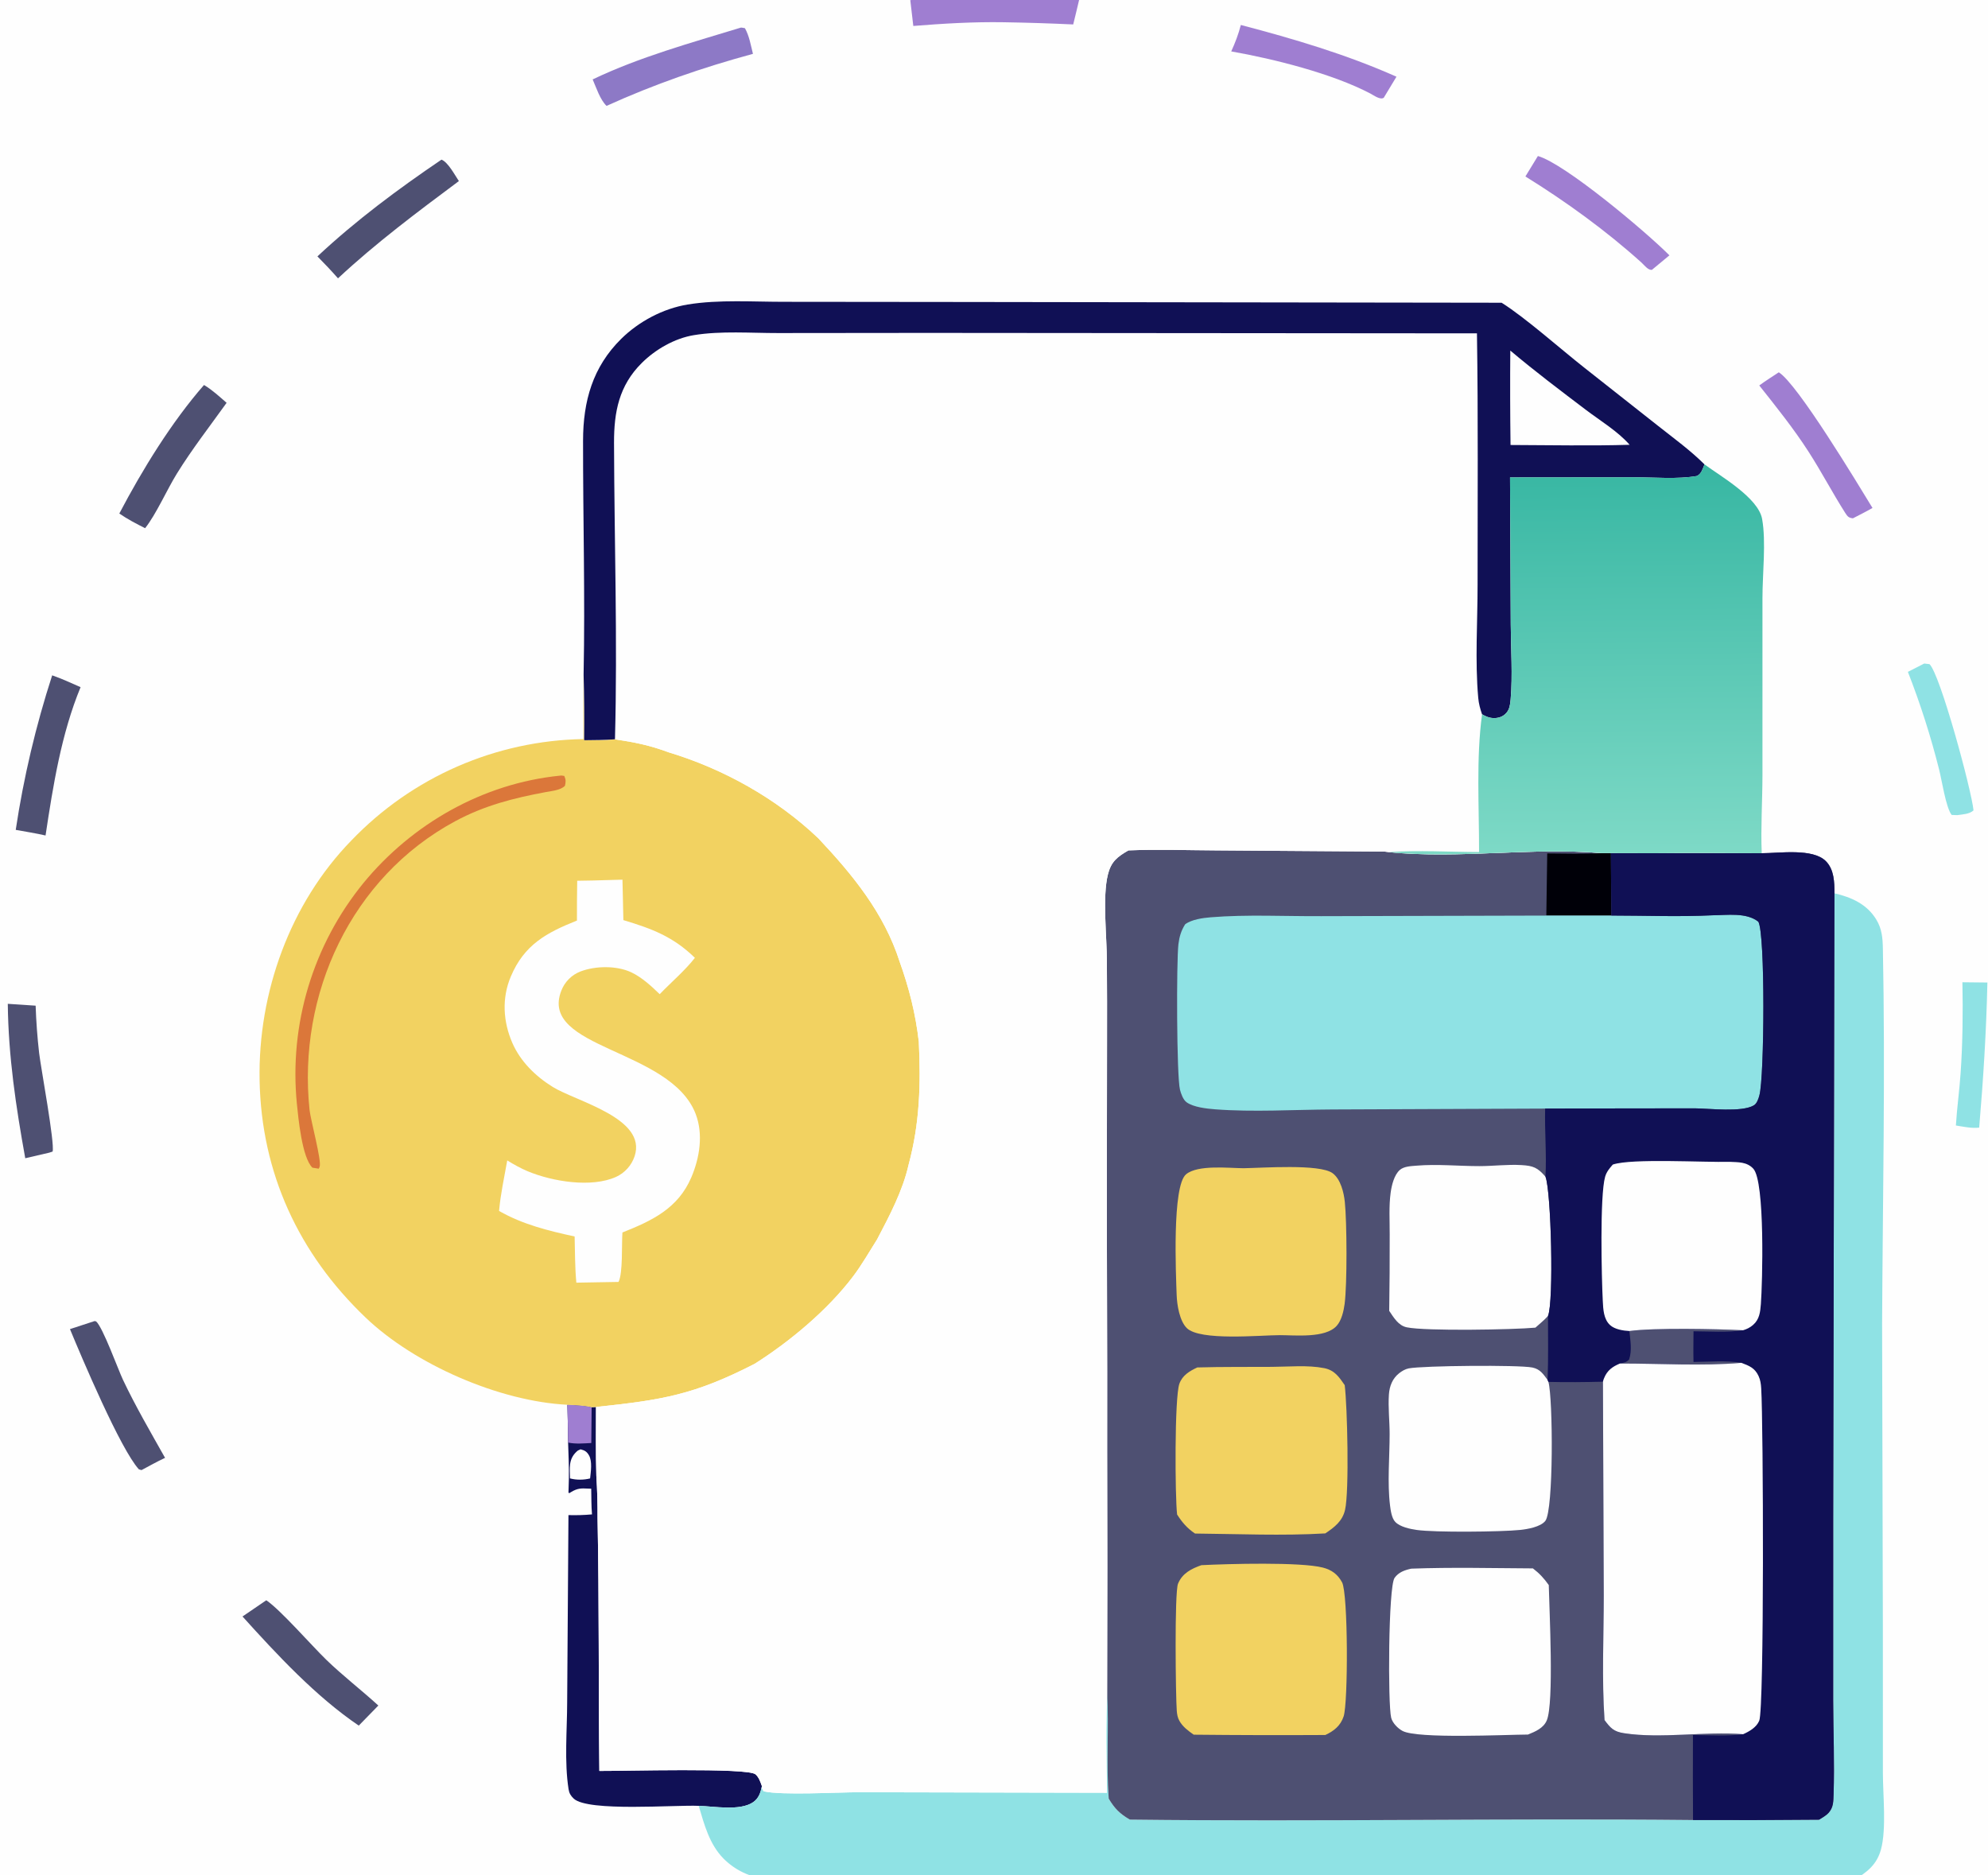<svg width="159" height="150" viewBox="0 0 159 150" fill="none" xmlns="http://www.w3.org/2000/svg">
<rect x="0" y="0" width="159" height="150" fill="#333333" stroke="none"/>
<g clip-path="url(#clip0_47_512)">
<path d="M-53.445 -56.25H213.782V211.607H-53.445V-56.25Z" fill="#FEFEFE"/>
<path d="M156.954 78.564L158.951 78.585C158.867 82.48 158.624 86.31 158.295 90.191C157.675 90.262 157.045 90.116 156.432 90.021C156.518 88.614 156.716 87.212 156.812 85.805C156.976 83.402 157 80.971 156.954 78.564Z" fill="#8FE2E4"/>
<path d="M153.899 53.072L154.319 53.119C155.174 53.917 157.681 63.19 157.842 64.818C157.508 65.124 156.975 65.133 156.54 65.198L156.094 65.182C155.635 64.604 155.302 62.379 155.096 61.574C154.428 58.909 153.593 56.297 152.593 53.739L153.899 53.072Z" fill="#8FE2E4"/>
<path d="M142.268 29.778C143.776 30.714 148.559 38.66 149.762 40.628C149.25 40.922 148.719 41.186 148.195 41.458C147.85 41.412 147.769 41.318 147.579 41.021C146.562 39.426 145.679 37.73 144.65 36.132C143.453 34.275 142.077 32.558 140.706 30.83C141.211 30.46 141.746 30.124 142.268 29.778Z" fill="#9F7ED1"/>
<path d="M123.001 12.479C125.153 13.084 131.629 18.523 133.52 20.423L132.169 21.542L132.138 21.576C131.828 21.647 131.51 21.203 131.27 20.987C128.449 18.445 125.225 16.111 122.002 14.114L123.001 12.479Z" fill="#9F7ED1"/>
<path d="M99.241 1.998C103.459 3.102 107.699 4.358 111.689 6.135L110.673 7.818C110.394 8.014 109.885 7.631 109.621 7.492C106.58 5.891 101.894 4.711 98.474 4.112C98.793 3.408 99.049 2.747 99.241 1.998Z" fill="#9F7ED1"/>
<path d="M78.515 -0.341C81.103 -0.368 83.733 -0.292 86.307 -0.007C86.158 0.649 85.993 1.301 85.835 1.955C83.979 1.868 82.123 1.809 80.266 1.779C77.854 1.74 75.45 1.883 73.046 2.076L72.805 0.01C74.709 -0.147 76.605 -0.279 78.515 -0.341Z" fill="#9F7ED1"/>
<path d="M0.623 80.289L2.85 80.437C2.893 81.703 2.986 82.965 3.129 84.223C3.273 85.431 4.39 91.437 4.208 92.106L3.938 92.194L2.02 92.64C1.273 88.511 0.67 84.493 0.623 80.289Z" fill="#4E5072"/>
<path d="M7.566 105.663L7.689 105.691C8.232 106.175 9.443 109.531 9.835 110.36C10.847 112.497 12.044 114.544 13.201 116.604C12.561 116.901 11.942 117.253 11.319 117.583L11.109 117.524C9.63 115.905 6.531 108.566 5.596 106.307L7.566 105.663Z" fill="#4E5072"/>
<path d="M16.317 30.793C16.978 31.187 17.545 31.717 18.124 32.219C16.785 34.088 15.361 35.92 14.15 37.875C13.358 39.153 12.477 41.157 11.605 42.246C10.888 41.886 10.205 41.529 9.543 41.074C11.382 37.572 13.713 33.772 16.317 30.793Z" fill="#4E5072"/>
<path d="M59.247 2.21C59.334 2.201 59.492 2.241 59.58 2.255C59.927 2.874 60.049 3.622 60.221 4.307C56.178 5.404 52.33 6.736 48.511 8.47C47.991 7.965 47.691 7.014 47.401 6.352C51.152 4.557 55.282 3.422 59.247 2.21Z" fill="#8D79C6"/>
<path d="M35.31 12.769C35.835 12.968 36.384 14.015 36.701 14.483C33.366 16.97 30.082 19.421 27.033 22.262C26.502 21.657 25.953 21.079 25.387 20.507C28.48 17.619 31.814 15.139 35.31 12.769Z" fill="#4E5072"/>
<path d="M4.173 54.016C4.949 54.285 5.694 54.631 6.445 54.962C4.904 58.689 4.242 62.855 3.643 66.825C2.857 66.644 2.051 66.521 1.258 66.375C1.573 64.279 1.975 62.199 2.461 60.136C2.948 58.072 3.519 56.032 4.173 54.016Z" fill="#4E5072"/>
<path d="M21.297 127.995C22.413 128.739 24.934 131.627 26.09 132.748C27.421 134.039 28.893 135.163 30.26 136.414L28.694 138.02C25.262 135.694 22.165 132.357 19.396 129.292L21.297 127.995Z" fill="#4E5072"/>
<path d="M45.377 112.357C46.032 112.388 46.677 112.406 47.319 112.552L47.669 112.535C47.668 114.365 47.643 116.2 47.695 118.029C47.767 119.155 47.799 120.282 47.792 121.41C47.925 128.156 47.861 134.9 47.937 141.646C49.627 141.661 59.802 141.37 60.424 141.917C60.7 142.159 60.818 142.529 60.938 142.863C60.827 143.38 60.69 143.837 60.232 144.149C59.173 144.869 57.101 144.469 55.883 144.438C54.033 144.348 47.022 144.933 45.884 143.857C45.65 143.636 45.524 143.427 45.474 143.106C45.13 140.909 45.356 138.398 45.362 136.172L45.465 121.183C46.103 121.199 46.711 121.184 47.347 121.126C47.289 120.447 47.301 119.753 47.286 119.071C47.209 119.069 47.131 119.068 47.053 119.064C46.462 119.033 46.184 119.031 45.661 119.348C45.618 119.373 45.576 119.401 45.534 119.428L45.466 119.386L45.498 118.268C45.515 117.307 45.467 116.343 45.437 115.382C45.429 114.374 45.409 113.365 45.377 112.357Z" fill="#101055"/>
<path d="M45.586 118.247C45.577 117.427 45.454 116.729 46.106 116.115C46.237 115.991 46.231 116.017 46.433 115.921C46.758 116.004 46.932 116.098 47.107 116.404C47.384 116.884 47.253 117.716 47.197 118.25C46.664 118.379 46.115 118.385 45.586 118.247Z" fill="#FEFEFE"/>
<path d="M45.377 112.357C46.032 112.388 46.676 112.406 47.319 112.552L47.291 115.417C46.668 115.447 46.05 115.511 45.437 115.382C45.429 114.374 45.409 113.365 45.377 112.357Z" fill="#9F7ED1"/>
<path d="M146.718 71.448C148.069 71.763 149.316 72.311 150.068 73.553C150.514 74.29 150.575 75.015 150.592 75.856C150.793 85.854 150.579 95.886 150.53 105.887L150.591 129.983L150.593 141.815C150.595 143.572 150.885 146.258 150.444 147.91C150.114 149.146 149.321 149.75 148.269 150.382L89.136 150.365L70.484 150.386C67.49 150.386 64.299 150.608 61.325 150.292C61.163 150.277 61.002 150.254 60.842 150.224C60.682 150.195 60.523 150.159 60.366 150.115C60.209 150.072 60.054 150.022 59.902 149.965C59.749 149.908 59.599 149.845 59.452 149.775C59.305 149.706 59.161 149.63 59.02 149.547C58.88 149.465 58.743 149.377 58.61 149.283C58.477 149.189 58.348 149.089 58.223 148.984C58.099 148.879 57.979 148.768 57.864 148.653C56.728 147.489 56.335 145.95 55.883 144.438C57.101 144.469 59.173 144.869 60.231 144.149C60.69 143.837 60.827 143.38 60.937 142.864C60.961 143.146 60.92 143.006 61.081 143.276C62.524 143.61 66.985 143.349 68.725 143.349L88.535 143.391C88.486 140.723 88.441 138.016 88.547 135.349C88.697 138.179 88.468 141.036 88.674 143.86C89.148 144.656 89.567 145.078 90.367 145.539C105.375 145.717 120.396 145.42 135.407 145.573C138.77 145.585 142.132 145.576 145.494 145.545C145.753 145.381 146.069 145.206 146.272 144.973C146.646 144.543 146.632 144.055 146.65 143.514C146.732 141.023 146.625 138.493 146.618 135.999L146.62 121.595L146.718 71.448Z" fill="#8FE2E4"/>
<path d="M46.676 53.953C46.727 55.703 46.741 57.453 46.719 59.204C47.541 59.193 48.365 59.197 49.185 59.132C50.708 59.358 51.998 59.616 53.451 60.164C57.856 61.489 62.11 63.867 65.45 67.048C68.204 69.975 70.709 73.033 71.957 76.927C72.714 79.04 73.232 81.098 73.487 83.329C73.646 86.731 73.564 89.838 72.671 93.153C72.2 95.251 71.144 97.234 70.153 99.126C69.525 100.116 68.93 101.167 68.223 102.1C66.196 104.776 63.187 107.292 60.358 109.083C55.501 111.576 52.948 111.975 47.668 112.535L47.319 112.551C46.676 112.405 46.032 112.388 45.377 112.357C39.953 112.088 33.177 109.148 29.234 105.377C23.895 100.27 20.899 93.829 20.762 86.393C20.633 79.392 23.2 72.251 28.109 67.217C28.259 67.061 28.41 66.906 28.564 66.754C28.718 66.601 28.873 66.45 29.031 66.302C29.188 66.153 29.348 66.006 29.509 65.861C29.67 65.716 29.832 65.573 29.997 65.432C30.162 65.291 30.328 65.153 30.496 65.016C30.664 64.879 30.833 64.744 31.005 64.612C31.176 64.479 31.349 64.349 31.524 64.22C31.698 64.092 31.874 63.966 32.051 63.842C32.229 63.718 32.408 63.596 32.589 63.477C32.769 63.358 32.952 63.24 33.135 63.125C33.319 63.01 33.503 62.898 33.69 62.787C33.876 62.676 34.063 62.568 34.252 62.463C34.441 62.357 34.632 62.253 34.823 62.152C35.014 62.051 35.207 61.952 35.401 61.856C35.595 61.76 35.79 61.666 35.986 61.574C36.182 61.483 36.38 61.394 36.578 61.307C36.776 61.22 36.976 61.136 37.176 61.054C37.377 60.973 37.578 60.893 37.781 60.817C37.983 60.74 38.186 60.666 38.391 60.594C38.595 60.522 38.8 60.453 39.006 60.386C39.212 60.32 39.418 60.256 39.626 60.194C39.834 60.133 40.042 60.074 40.251 60.017C40.46 59.961 40.669 59.907 40.88 59.856C41.09 59.805 41.301 59.756 41.512 59.71C41.724 59.664 41.936 59.62 42.148 59.58C42.361 59.539 42.574 59.501 42.788 59.465C43.001 59.43 43.215 59.397 43.429 59.367C43.643 59.337 43.858 59.309 44.073 59.284C44.288 59.259 44.503 59.237 44.719 59.217C44.934 59.198 45.15 59.181 45.366 59.167C45.582 59.152 45.798 59.141 46.014 59.132C46.23 59.123 46.447 59.117 46.663 59.113C46.652 57.393 46.656 55.673 46.676 53.953Z" fill="#F2D261"/>
<path d="M44.768 62.042C44.893 62.014 45.008 62.046 45.133 62.063C45.267 62.38 45.257 62.516 45.185 62.85C44.844 63.202 44.163 63.258 43.684 63.347C41.083 63.832 38.759 64.416 36.4 65.687C28.078 70.173 23.782 79.536 24.758 88.778C24.844 89.588 25.738 92.852 25.565 93.316C25.545 93.371 25.52 93.423 25.497 93.476L24.985 93.394C24.152 92.581 23.86 89.424 23.743 88.27C23.723 88.074 23.706 87.877 23.692 87.681C23.677 87.485 23.666 87.288 23.656 87.091C23.646 86.894 23.639 86.698 23.634 86.501C23.629 86.304 23.627 86.107 23.627 85.91C23.627 85.713 23.629 85.516 23.634 85.319C23.639 85.122 23.646 84.926 23.656 84.729C23.665 84.532 23.677 84.335 23.692 84.139C23.706 83.943 23.723 83.746 23.742 83.55C23.761 83.355 23.783 83.159 23.807 82.963C23.831 82.768 23.857 82.573 23.886 82.378C23.915 82.183 23.946 81.988 23.979 81.794C24.013 81.6 24.049 81.406 24.087 81.213C24.125 81.02 24.166 80.827 24.209 80.635C24.252 80.443 24.297 80.251 24.344 80.06C24.392 79.869 24.442 79.679 24.494 79.489C24.547 79.299 24.601 79.11 24.658 78.921C24.715 78.733 24.774 78.545 24.835 78.358C24.897 78.171 24.961 77.984 25.027 77.799C25.093 77.614 25.161 77.429 25.232 77.245C25.302 77.061 25.375 76.878 25.45 76.696C25.525 76.514 25.602 76.333 25.681 76.153C25.761 75.973 25.843 75.793 25.926 75.615C26.01 75.437 26.096 75.26 26.184 75.084C26.272 74.908 26.363 74.733 26.455 74.559C26.547 74.386 26.642 74.213 26.739 74.041C26.835 73.87 26.934 73.7 27.035 73.53C27.135 73.362 27.238 73.194 27.343 73.027C27.448 72.86 27.555 72.695 27.664 72.531C27.773 72.367 27.884 72.205 27.997 72.044C28.109 71.882 28.224 71.722 28.341 71.564C28.458 71.406 28.576 71.249 28.697 71.093C28.818 70.938 28.94 70.784 29.065 70.631C32.96 65.885 38.633 62.659 44.768 62.042Z" fill="#DB773A"/>
<path d="M47.438 70.424L49.785 70.359L49.858 73.594C52.148 74.281 53.839 74.917 55.579 76.61C54.76 77.659 53.687 78.553 52.764 79.518C52.099 78.874 51.339 78.173 50.5 77.774C49.339 77.223 47.635 77.242 46.436 77.698C46.349 77.732 46.263 77.769 46.18 77.811C46.097 77.853 46.016 77.9 45.938 77.95C45.859 78.001 45.783 78.055 45.711 78.114C45.638 78.172 45.569 78.235 45.502 78.301C45.436 78.367 45.374 78.436 45.315 78.508C45.256 78.581 45.201 78.656 45.15 78.735C45.099 78.813 45.052 78.894 45.01 78.977C44.967 79.06 44.929 79.145 44.896 79.233C43.067 83.905 53.612 83.85 55.636 89.088C56.264 90.715 55.961 92.604 55.291 94.172C54.224 96.667 52.135 97.641 49.783 98.577C49.708 99.51 49.833 101.814 49.47 102.533L46.096 102.592C45.981 101.37 45.991 100.125 45.959 98.898C43.855 98.44 41.802 97.936 39.916 96.856C40.033 95.505 40.334 94.15 40.569 92.814C41.11 93.146 41.647 93.451 42.234 93.693C44.189 94.5 47.288 95.021 49.27 94.133C49.356 94.093 49.441 94.049 49.523 94.001C49.605 93.953 49.684 93.901 49.761 93.844C49.838 93.788 49.912 93.728 49.982 93.663C50.053 93.6 50.12 93.532 50.184 93.461C50.247 93.391 50.307 93.317 50.364 93.24C50.42 93.162 50.472 93.083 50.52 93C50.568 92.918 50.611 92.833 50.651 92.746C50.69 92.659 50.724 92.571 50.755 92.48C51.771 89.437 46.097 88.104 44.21 86.938C42.843 86.094 41.623 84.903 40.974 83.41C40.235 81.708 40.127 79.835 40.851 78.115C41.927 75.561 43.694 74.608 46.144 73.629C46.141 72.568 46.148 71.507 46.165 70.446L47.438 70.424Z" fill="#FEFEFE"/>
<path d="M90.254 68.017C92.6 67.918 94.981 68.008 97.33 68.018L110.756 68.114L111.067 68.156C116.692 68.718 122.471 67.758 128.108 68.236L128.837 68.235C131.056 68.251 133.275 68.247 135.494 68.222L140.902 68.244C142.325 68.242 144.98 67.829 146.028 68.876C146.694 69.541 146.72 70.562 146.718 71.448L146.62 121.595L146.618 135.999C146.625 138.493 146.732 141.023 146.65 143.514C146.632 144.055 146.646 144.543 146.272 144.973C146.069 145.206 145.753 145.381 145.494 145.544C142.132 145.576 138.77 145.585 135.407 145.573C120.396 145.42 105.375 145.717 90.367 145.539C89.566 145.077 89.148 144.656 88.674 143.86C88.468 141.036 88.697 138.179 88.547 135.349L88.564 125.311L88.55 115.967L88.552 109.701L88.53 99.269L88.528 93.106L88.54 83.311C88.547 81.178 88.543 79.046 88.528 76.914C88.531 74.954 88.156 71.73 88.613 69.933C88.875 68.903 89.364 68.53 90.254 68.017Z" fill="#4E5072"/>
<path d="M128.108 68.236L128.838 68.235L128.877 73.228L123.675 73.231L123.747 68.26C125.201 68.275 126.655 68.309 128.108 68.236Z" fill="#000008"/>
<path d="M111.109 104.846C111.14 102.804 111.153 100.761 111.148 98.718C111.151 97.633 111.076 96.47 111.224 95.397C111.303 94.82 111.498 93.974 111.962 93.572C112.293 93.284 112.875 93.269 113.287 93.234C114.932 93.093 116.667 93.271 118.324 93.27C119.441 93.269 120.566 93.122 121.681 93.187C122.641 93.243 122.979 93.393 123.606 94.113C124.063 95.264 124.283 104.113 123.808 105.255C123.501 105.593 123.143 105.888 122.802 106.19C121.064 106.353 114.006 106.479 112.508 106.162C111.833 106.019 111.467 105.375 111.109 104.846Z" fill="#FEFEFE"/>
<path d="M123.843 110.528C124.208 111.86 124.263 120.792 123.595 121.646C123.213 122.133 122.151 122.31 121.584 122.369C120.027 122.528 114.752 122.579 113.305 122.37C112.778 122.294 111.982 122.131 111.594 121.729C111.309 121.434 111.222 120.801 111.174 120.407C110.951 118.57 111.143 116.555 111.143 114.698C111.143 113.656 111.013 112.568 111.085 111.535C111.131 110.865 111.37 110.252 111.909 109.831C112.131 109.657 112.393 109.503 112.672 109.448C113.787 109.23 121.493 109.156 122.563 109.38C123.183 109.51 123.422 109.895 123.777 110.373L123.843 110.528Z" fill="#FEFEFE"/>
<path d="M112.876 125.466C116.104 125.347 119.37 125.427 122.601 125.445C123.131 125.851 123.482 126.231 123.871 126.78C123.913 128.78 124.3 136.205 123.712 137.601C123.45 138.225 122.792 138.5 122.207 138.735C120.404 138.745 113.399 139.09 112.178 138.448C111.8 138.248 111.373 137.813 111.266 137.392C110.997 136.333 111.036 126.929 111.536 126.208C111.857 125.747 112.354 125.58 112.876 125.466Z" fill="#FEFEFE"/>
<path d="M99.451 93.438C100.936 93.419 105.543 93.075 106.577 93.833C107.226 94.308 107.481 95.383 107.559 96.139C107.729 97.798 107.749 102.708 107.544 104.287C107.47 104.848 107.298 105.617 106.905 106.048C105.995 107.049 103.613 106.791 102.366 106.79C100.784 106.791 95.966 107.271 94.915 106.22C94.337 105.642 94.136 104.363 94.109 103.586C94.054 101.979 93.729 94.856 94.865 93.921C95.808 93.144 98.273 93.431 99.451 93.438Z" fill="#F2D261"/>
<path d="M95.759 109.373C97.746 109.316 99.742 109.339 101.73 109.326C103.078 109.318 104.584 109.168 105.905 109.428C106.738 109.592 107.089 110.118 107.55 110.788C107.759 112.473 107.922 119.266 107.576 120.769C107.369 121.668 106.726 122.158 105.997 122.647C102.563 122.849 99.023 122.689 95.578 122.658C94.948 122.234 94.555 121.774 94.145 121.137C93.976 119.714 93.932 111.785 94.326 110.678C94.567 110 95.142 109.662 95.759 109.373Z" fill="#F2D261"/>
<path d="M96.086 125.188C98.239 125.079 104.018 124.922 105.8 125.38C106.5 125.56 106.991 125.915 107.339 126.562C107.825 127.467 107.829 136.183 107.464 137.285C107.215 138.036 106.692 138.444 106.001 138.771C102.491 138.791 98.981 138.783 95.472 138.746C95.032 138.436 94.597 138.117 94.328 137.639C94.187 137.39 94.14 137.117 94.118 136.836C94.031 135.726 93.928 127.374 94.219 126.668C94.561 125.836 95.283 125.472 96.086 125.188Z" fill="#F2D261"/>
<path d="M136.971 73.207C138.128 73.2 139.675 72.961 140.631 73.721C141.193 74.665 141.116 86.159 140.718 87.603C140.64 87.888 140.526 88.262 140.264 88.415C139.297 88.979 136.717 88.659 135.536 88.649L129.341 88.656L123.579 88.668L106.556 88.739C103.478 88.753 100.251 88.961 97.187 88.727C96.51 88.675 95.466 88.561 94.912 88.17C94.628 87.969 94.457 87.479 94.375 87.158C94.103 86.094 94.085 76.861 94.251 75.512C94.326 74.91 94.467 74.445 94.786 73.93C95.302 73.542 96.193 73.42 96.828 73.368C99.725 73.131 102.777 73.294 105.688 73.278L123.674 73.231L128.876 73.228C131.554 73.228 134.299 73.341 136.971 73.207Z" fill="#8FE2E4"/>
<path d="M128.838 68.235C131.057 68.251 133.275 68.247 135.494 68.222L140.902 68.243C142.326 68.242 144.98 67.828 146.028 68.875C146.694 69.541 146.721 70.562 146.718 71.448L146.62 121.595L146.618 135.998C146.625 138.493 146.732 141.023 146.65 143.514C146.632 144.054 146.646 144.542 146.272 144.972C146.07 145.206 145.754 145.381 145.494 145.544C142.132 145.575 138.77 145.585 135.408 145.573C135.394 143.307 135.392 141.04 135.402 138.774C136.723 138.783 138.104 138.877 139.415 138.709C136.355 138.465 132.836 139.085 129.889 138.628C129.07 138.501 128.816 138.233 128.33 137.577C128.106 134.299 128.266 130.911 128.267 127.619L128.203 110.514C126.747 110.547 125.299 110.566 123.842 110.528L123.776 110.373C123.843 108.672 123.806 106.957 123.808 105.255C124.282 104.112 124.062 95.264 123.606 94.112C123.705 92.315 123.534 90.476 123.58 88.668L129.341 88.656L135.537 88.648C136.717 88.659 139.297 88.979 140.264 88.415C140.526 88.262 140.64 87.888 140.718 87.603C141.116 86.159 141.194 74.664 140.631 73.721C139.675 72.961 138.128 73.199 136.971 73.207C134.3 73.34 131.555 73.228 128.877 73.228L128.838 68.235Z" fill="#101055"/>
<path d="M130.32 106.46C132.3 106.192 137.295 106.292 139.409 106.399C138.126 106.586 136.744 106.485 135.447 106.479C135.442 107.297 135.425 108.118 135.447 108.936C136.688 108.922 138.049 108.801 139.274 109.003C136.116 109.276 132.739 109.054 129.561 109.06C129.894 108.982 130.047 108.985 130.294 108.74C130.545 108.006 130.391 107.22 130.32 106.46Z" fill="#4E5072"/>
<path d="M138.328 92.926C139.028 92.963 139.71 92.917 140.228 93.475C141.18 94.498 140.962 102.655 140.834 104.309C140.785 104.947 140.72 105.531 140.209 105.974C139.961 106.189 139.724 106.302 139.41 106.399C137.295 106.292 132.301 106.191 130.32 106.46C129.826 106.434 129.151 106.333 128.771 105.983C128.253 105.505 128.224 104.719 128.19 104.055C128.096 102.245 127.944 95.636 128.377 94.121C128.49 93.728 128.726 93.446 128.993 93.145C130.516 92.633 136.325 92.983 138.328 92.926Z" fill="#FEFEFE"/>
<path d="M139.274 109.003C139.897 109.238 140.349 109.412 140.646 110.051C140.8 110.381 140.839 110.69 140.861 111.047C141.032 113.787 141.113 136.675 140.703 137.632C140.475 138.165 139.918 138.483 139.415 138.709C136.355 138.465 132.837 139.085 129.889 138.628C129.07 138.501 128.817 138.233 128.33 137.577C128.106 134.299 128.266 130.911 128.268 127.62L128.203 110.514C128.237 110.376 128.232 110.381 128.295 110.226C128.55 109.601 128.96 109.312 129.561 109.059C132.74 109.054 136.116 109.276 139.274 109.003Z" fill="#FEFEFE"/>
<path d="M46.676 53.953C46.803 47.726 46.625 41.471 46.633 35.24C46.637 32.095 47.396 29.357 49.691 27.095C51.103 25.705 53.036 24.679 54.994 24.357C57.502 23.944 60.27 24.147 62.814 24.14L77.167 24.154L120.1 24.214C122.002 25.409 124.825 27.923 126.71 29.406L132.645 34.087C133.887 35.069 135.201 36.023 136.324 37.143C137.645 38.111 140.625 39.818 140.933 41.505C141.262 43.305 140.959 45.949 140.961 47.854L140.961 62.054C140.956 64.104 140.818 66.202 140.903 68.244L135.494 68.222C133.276 68.247 131.057 68.252 128.838 68.235L128.108 68.236C122.471 67.758 116.692 68.718 111.067 68.156L110.756 68.114L97.331 68.018C94.982 68.008 92.6 67.918 90.254 68.018C89.365 68.53 88.875 68.903 88.614 69.933C88.157 71.731 88.532 74.954 88.529 76.914C88.544 79.046 88.547 81.178 88.54 83.311L88.528 93.106L88.53 99.269L88.553 109.701L88.55 115.967L88.565 125.311L88.548 135.349C88.441 138.016 88.486 140.723 88.535 143.391L68.725 143.349C66.986 143.349 62.525 143.61 61.082 143.276C60.92 143.006 60.961 143.146 60.938 142.864C60.818 142.529 60.7 142.159 60.425 141.917C59.802 141.37 49.627 141.661 47.937 141.646C47.861 134.901 47.925 128.156 47.792 121.41C47.799 120.282 47.767 119.156 47.695 118.03C47.643 116.2 47.668 114.365 47.669 112.535C52.948 111.975 55.501 111.576 60.358 109.083C63.187 107.292 66.197 104.776 68.223 102.101C68.931 101.167 69.525 100.116 70.153 99.126C71.144 97.234 72.2 95.251 72.671 93.153C73.564 89.839 73.647 86.731 73.488 83.33C73.232 81.098 72.715 79.04 71.957 76.928C70.71 73.033 68.205 69.975 65.45 67.048C62.11 63.867 57.856 61.49 53.452 60.165C51.998 59.616 50.708 59.359 49.185 59.132C48.365 59.197 47.541 59.194 46.719 59.205C46.741 57.454 46.727 55.703 46.676 53.953Z" fill="#FEFEFE"/>
<path d="M46.676 53.953C46.803 47.726 46.625 41.471 46.633 35.24C46.637 32.095 47.396 29.357 49.691 27.095C51.103 25.705 53.036 24.679 54.994 24.357C57.502 23.944 60.27 24.147 62.814 24.14L77.167 24.154L120.1 24.214C122.002 25.409 124.825 27.923 126.71 29.406L132.645 34.087C133.887 35.069 135.201 36.023 136.324 37.143C136.178 37.51 136.094 37.865 135.732 38.07C134.149 38.345 132.316 38.173 130.706 38.174L120.772 38.184L120.829 49.947C120.838 51.907 120.988 53.996 120.82 55.946C120.787 56.322 120.743 56.709 120.491 57.008C120.221 57.328 119.833 57.453 119.426 57.434C119.076 57.417 118.836 57.302 118.535 57.134C118.385 56.7 118.272 56.286 118.23 55.828C117.963 52.871 118.18 49.734 118.177 46.753C118.172 40.059 118.23 33.356 118.126 26.663L74.171 26.627L62.242 26.639C60.052 26.642 57.655 26.451 55.498 26.806C53.959 27.06 52.437 27.935 51.331 29.031C49.506 30.84 49.103 32.955 49.11 35.427C49.133 43.319 49.396 51.242 49.185 59.132C48.365 59.197 47.541 59.194 46.719 59.205C46.741 57.454 46.727 55.703 46.676 53.953Z" fill="#101055"/>
<path d="M120.793 28.039C122.749 29.691 124.797 31.233 126.836 32.779C127.955 33.628 129.419 34.516 130.336 35.576C127.169 35.672 123.981 35.6 120.812 35.592C120.779 33.074 120.772 30.557 120.793 28.039Z" fill="#FEFEFE"/>
<path d="M136.324 37.143C137.645 38.111 140.625 39.818 140.933 41.505C141.262 43.305 140.959 45.949 140.961 47.854L140.961 62.054C140.956 64.104 140.818 66.201 140.903 68.244L135.494 68.222C133.275 68.247 131.057 68.251 128.838 68.235L128.108 68.236C122.471 67.758 116.692 68.718 111.067 68.155C113.44 67.992 115.912 68.142 118.295 68.149C118.305 64.544 118.052 60.708 118.535 57.133C118.836 57.301 119.076 57.416 119.426 57.434C119.833 57.453 120.221 57.328 120.491 57.008C120.743 56.708 120.787 56.321 120.82 55.946C120.988 53.995 120.838 51.907 120.829 49.947L120.772 38.184L130.706 38.174C132.316 38.173 134.149 38.345 135.732 38.07C136.094 37.864 136.178 37.51 136.324 37.143Z" fill="url(#paint0_linear_47_512)"/>
</g>
<defs>
<linearGradient id="paint0_linear_47_512" x1="129.504" y1="37.573" x2="129.712" y2="67.943" gradientUnits="userSpaceOnUse">
<stop stop-color="#38B7A3"/>
<stop offset="1" stop-color="#7DD9C6"/>
</linearGradient>
<clipPath id="clip0_47_512">
<rect width="159" height="150" fill="white"/>
</clipPath>
</defs>
</svg>
